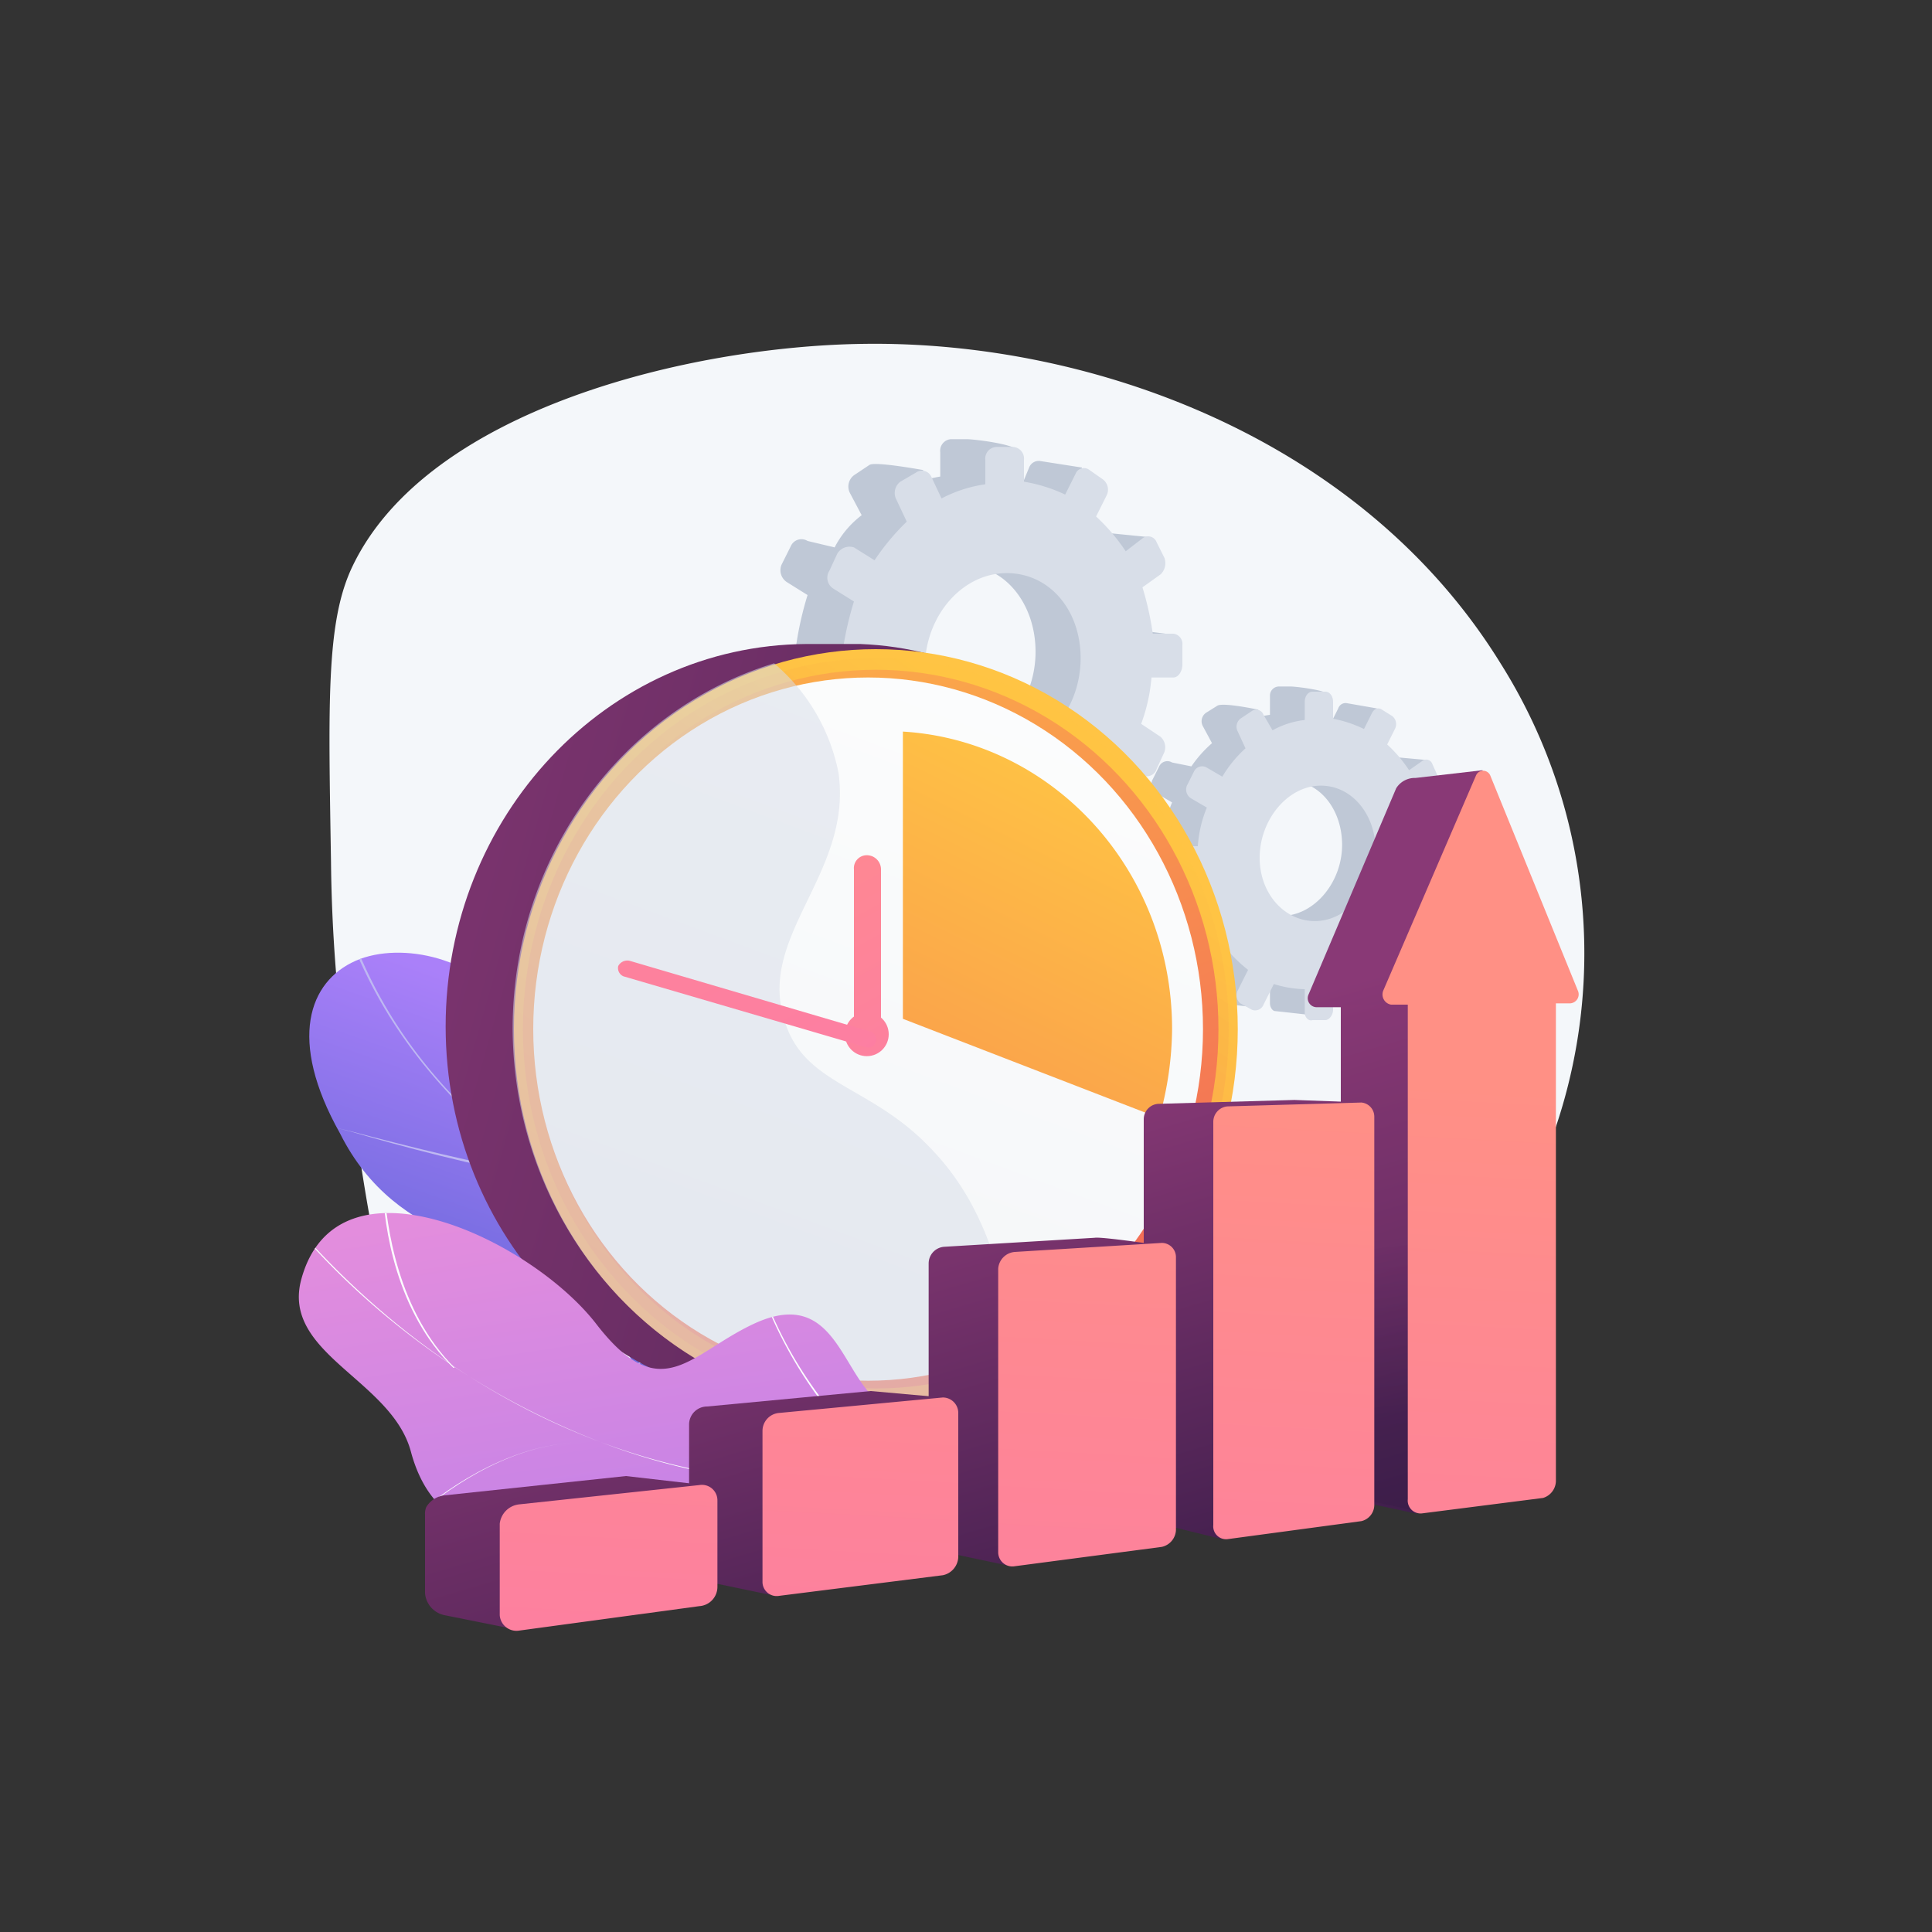 <svg xmlns="http://www.w3.org/2000/svg" xmlns:xlink="http://www.w3.org/1999/xlink" viewBox="0 0 150 150"><rect x="0" y="0" width="150" height="150" fill="#333333" stroke="none"/><defs><style>.cls-1{fill:url(#linear-gradient);}.cls-2{fill:none;}.cls-3{fill:url(#linear-gradient-2);}.cls-4{isolation:isolate;}.cls-5{fill:#f4f7fa;}.cls-6{clip-path:url(#clip-path);}.cls-7{fill:#beb8f2;}.cls-8{fill:#bfc8d6;}.cls-9{fill:#d8dee8;}.cls-10{fill:url(#linear-gradient-4);}.cls-11{fill:url(#linear-gradient-5);}.cls-12,.cls-24{opacity:0.3;}.cls-12,.cls-16,.cls-24{mix-blend-mode:multiply;}.cls-12{fill:url(#linear-gradient-6);}.cls-13{fill:url(#linear-gradient-7);}.cls-14{fill:url(#linear-gradient-8);}.cls-15{fill:url(#linear-gradient-9);}.cls-16{opacity:0.54;}.cls-17{fill:url(#linear-gradient-10);}.cls-18{fill:url(#linear-gradient-11);}.cls-19{fill:url(#linear-gradient-12);}.cls-20{clip-path:url(#clip-path-2);}.cls-21{clip-path:url(#clip-path-3);}.cls-22{fill:#fcfdfe;}.cls-23{fill:url(#linear-gradient-14);}.cls-24{fill:url(#linear-gradient-15);}.cls-25{fill:url(#linear-gradient-16);}.cls-26{fill:url(#linear-gradient-17);}.cls-27{fill:url(#linear-gradient-18);}.cls-28{fill:url(#linear-gradient-19);}.cls-29{fill:url(#linear-gradient-20);}.cls-30{fill:url(#linear-gradient-21);}.cls-31{fill:url(#linear-gradient-22);}.cls-32{fill:url(#linear-gradient-23);}.cls-33{fill:url(#linear-gradient-24);}</style><linearGradient id="linear-gradient" x1="57.52" y1="83.67" x2="47.94" y2="110.91" gradientUnits="userSpaceOnUse"><stop offset="0" stop-color="#aa80f9"/><stop offset="1" stop-color="#6165d7"/></linearGradient><linearGradient id="linear-gradient-2" x1="48.03" y1="92.33" x2="59.01" y2="162.53" gradientUnits="userSpaceOnUse"><stop offset="0" stop-color="#e38ddd"/><stop offset="1" stop-color="#9571f6"/></linearGradient><clipPath id="clip-path"><path class="cls-1" d="M76.3,120.6c2-2.3,4-4.6,5.9-7,.1,0-3.2-5.8-7.6-6.6-8.8-1.3-9.3-8.7-10.5-12.3-1.7-5.1-5.7-8.8-9.6-5.6S43.6,85.7,39.2,78.3c-1.9-3.8-8-5.3-11.6-3.7S22.3,80.7,26.4,88c4.4,8.8,13.3,8.9,18.2,11.1s2.6,8.9,8.7,9.2,10.8-.7,12.2,4.1S69.5,120,76.3,120.6Z"/></clipPath><linearGradient id="linear-gradient-4" x1="144.99" y1="102.31" x2="12.29" y2="65.03" gradientUnits="userSpaceOnUse"><stop offset="0" stop-color="#311944"/><stop offset="1" stop-color="#893976"/></linearGradient><linearGradient id="linear-gradient-5" x1="79.59" y1="62.38" x2="23.31" y2="146.94" gradientUnits="userSpaceOnUse"><stop offset="0" stop-color="#ffc444"/><stop offset="1" stop-color="#f36f56"/></linearGradient><linearGradient id="linear-gradient-6" x1="82.29" y1="59.81" x2="65.39" y2="83.46" xlink:href="#linear-gradient-5"/><linearGradient id="linear-gradient-7" x1="50.37" y1="32.78" x2="75.85" y2="100.95" xlink:href="#linear-gradient-5"/><linearGradient id="linear-gradient-8" x1="35.02" y1="167.12" x2="85.76" y2="30.36" gradientUnits="userSpaceOnUse"><stop offset="0" stop-color="#ebeff2"/><stop offset="1" stop-color="#fff"/></linearGradient><linearGradient id="linear-gradient-9" x1="86.18" y1="59.49" x2="56" y2="120.2" xlink:href="#linear-gradient-5"/><linearGradient id="linear-gradient-10" x1="53.02" y1="53.61" x2="85.44" y2="114.04" gradientUnits="userSpaceOnUse"><stop offset="0" stop-color="#ff9085"/><stop offset="1" stop-color="#fb6fbb"/></linearGradient><linearGradient id="linear-gradient-11" x1="55.89" y1="52.07" x2="88.31" y2="112.5" xlink:href="#linear-gradient-10"/><linearGradient id="linear-gradient-12" x1="22.12" y1="11.05" x2="96.18" y2="149.1" xlink:href="#linear-gradient-10"/><clipPath id="clip-path-2"><rect class="cls-2" x="22.6" y="84" width="56.2" height="36.33"/></clipPath><clipPath id="clip-path-3"><path class="cls-3" d="M77,120.3a5.4,5.4,0,0,0,.8-2.2c-.1-2.6-.1-7.6-2-9.6-.4-.3-2.3.8-2.8.6a5.3,5.3,0,0,1-3.3.4c-4.4-.8-4-9.9-11-6.8-5.1,2.3-7.3,6.7-12.4.1S26.2,89.1,23.4,99.3c-1.6,5.8,7,7.8,8.5,13.4s5.7,7.1,11.6,5.8,5.4,2.4,7.4,6.9,9.6.5,12.7-2.1S74,117.6,77,120.3Z"/></clipPath><linearGradient id="linear-gradient-14" x1="120.1" y1="123.14" x2="106.14" y2="75.9" xlink:href="#linear-gradient-4"/><linearGradient id="linear-gradient-15" x1="108.47" y1="110.64" x2="106.64" y2="96.06" xlink:href="#linear-gradient-4"/><linearGradient id="linear-gradient-16" x1="114.72" y1="84.1" x2="109.53" y2="179.65" xlink:href="#linear-gradient-10"/><linearGradient id="linear-gradient-17" x1="105.45" y1="128.82" x2="91.49" y2="81.6" xlink:href="#linear-gradient-4"/><linearGradient id="linear-gradient-18" x1="101.45" y1="83.36" x2="96.27" y2="178.81" xlink:href="#linear-gradient-10"/><linearGradient id="linear-gradient-19" x1="89.42" y1="135" x2="75.36" y2="87.43" xlink:href="#linear-gradient-4"/><linearGradient id="linear-gradient-20" x1="85.85" y1="82.47" x2="80.67" y2="177.86" xlink:href="#linear-gradient-10"/><linearGradient id="linear-gradient-21" x1="71.14" y1="141.59" x2="57.18" y2="94.37" xlink:href="#linear-gradient-4"/><linearGradient id="linear-gradient-22" x1="68.67" y1="81.53" x2="63.49" y2="176.78" xlink:href="#linear-gradient-10"/><linearGradient id="linear-gradient-23" x1="54.8" y1="156.65" x2="37.51" y2="98.15" xlink:href="#linear-gradient-4"/><linearGradient id="linear-gradient-24" x1="49.46" y1="80.49" x2="44.3" y2="175.59" xlink:href="#linear-gradient-10"/></defs><g class="cls-4"><g id="Слой_1" data-name="Слой 1"><path class="cls-5" d="M66.9,26.7c-13.2.2-33.6,5-39.5,17.2-2.1,4.3-1.9,10.6-1.7,23.1a122.4,122.4,0,0,0,1.2,15.8c2,13.9,3.3,23.3,8.4,28.8,12.8,13.8,58.9,13.4,78.6-11.4a42.2,42.2,0,0,0,2.6-48.7C105.7,34,84.6,26.4,66.9,26.7Z"/><path class="cls-1" d="M76.3,120.6c2-2.3,4-4.6,5.9-7,.1,0-3.2-5.8-7.6-6.6-8.8-1.3-9.3-8.7-10.5-12.3-1.7-5.1-5.7-8.8-9.6-5.6S43.6,85.7,39.2,78.3c-1.9-3.8-8-5.3-11.6-3.7S22.3,80.7,26.4,88c4.4,8.8,13.3,8.9,18.2,11.1s2.6,8.9,8.7,9.2,10.8-.7,12.2,4.1S69.5,120,76.3,120.6Z"/><g class="cls-6"><path class="cls-7" d="M79.7,118.2a240.1,240.1,0,0,0-22.6-16.6l-5.6-3.8C41.2,90.9,31.5,84.5,27.1,72h-.2c4.5,12.5,14.2,19,24.5,25.8l5.6,3.8a199,199,0,0,1,22.5,16.7Z"/><path class="cls-7" d="M42,91.4v-.2c-4.8-.8-11.1-2.4-14.5-3.3l-2.9-.7h.1l2.7.7C30.8,88.9,37.1,90.6,42,91.4Z"/><path class="cls-7" d="M38.1,87.9a19.8,19.8,0,0,1-2.4-9.3c.1-2.3.6-3.8.8-3.9h-.2c-.6,1.1-2,6.7,1.7,13.4Z"/><path class="cls-7" d="M64.5,106.8l.2-.2c-6-6.1-6.5-16.1-6.4-20.1v-.3h-.1v.3a37.3,37.3,0,0,0,.6,8.3Q60.3,102.5,64.5,106.8Z"/><path class="cls-7" d="M48.7,106.5h-.1c0-.1,6.1-4.6,12.4-2.3v.2C54.7,102,48.7,106.5,48.7,106.5Zm-.1-.1Z"/><path class="cls-7" d="M77.9,116.8c-1.1-1.4-2.4-4.1-2.5-9.6v-.3h-.1v.2c0,5.6,1.4,8.3,2.5,9.7Z"/><path class="cls-7" d="M75.2,114.8v-.2c-2.5-1.8-7.2-.9-9.7-.2h-.2v.2h.2C68.1,113.9,72.7,112.9,75.2,114.8Z"/></g><path class="cls-8" d="M108.6,72l.4-.9a.8.8,0,0,0-.2-1l-1.1-.7a10.7,10.7,0,0,0,.6-2.7h1.3a.9.9,0,0,0,.6-.8v-1a.7.7,0,0,0-.6-.7h-1.2a10.7,10.7,0,0,0-.6-2.7l1-.8h.1l.2.4,1.6-2.1-2.2-.2-.3-.2h-.4l-1,.7a10.6,10.6,0,0,0-1.7-2h.1l1.5.3.2-2.6-2.3-.4a.6.6,0,0,0-.7.4l-.6,1.2c-.8-.4-.1-.8-1-.9l.9-1.3c0-.4-2.6-.7-3-.7h-.9a.7.7,0,0,0-.7.7v1.5a7.3,7.3,0,0,0-2.5.8l1.6-1.2s-2.8-.6-3.2-.3l-.8.5a.8.8,0,0,0-.3,1.1l.7,1.3a9.3,9.3,0,0,0-1.6,1.8L91,59.2a.7.7,0,0,0-1,.3l-.5,1a.8.8,0,0,0,.3,1.1l1.2.7a9.4,9.4,0,0,0-.7,3H88.8a.8.8,0,0,0-.7.8v1.2a.7.7,0,0,0,.6.7l1.7.3a9.5,9.5,0,0,0,.7,2.4l-1.3,1a.9.9,0,0,0-.3,1.1l.5,1c.2.3,3.3.5,3.3.5l-1-1.3a10.7,10.7,0,0,0,1.9,1.8l-.8,1.6a.7.7,0,0,0,.3,1l.8.5h.2l2.7.3.3-2h.9v1.7c0,.3.2.6.4.6h0l2.7.3V75.9l1.5-.7.7,1.4c.1.2.2.3.4.3l2.5.4-.8-2.5h-.4l-.6-1.1a12,12,0,0,0,1.7-2.1l1.1.7A.5.5,0,0,0,108.6,72Zm-8.8-.9c-2.6.3-4.7-2-4.7-4.9s2.1-5.5,4.7-5.6,4.4,2.2,4.4,5S102.2,70.9,99.8,71.1Zm10.8-5.7,1.7-.8-1.7-.2Zm-2.2,7.1,2,.3.3-.7-1.6-1Z"/><path class="cls-9" d="M112.2,64.6H111a11,11,0,0,0-.6-2.6l1-.8a.8.8,0,0,0,.2-1l-.4-.9a.5.5,0,0,0-.8-.2l-1,.7a10.6,10.6,0,0,0-1.7-2l.6-1.2a.8.8,0,0,0-.2-1l-.8-.5c-.3-.2-.6-.1-.8.3l-.6,1.2a9.7,9.7,0,0,0-2.4-.8V54.5c0-.5-.3-.8-.6-.8h-1c-.3,0-.6.3-.6.8v1.4a6.7,6.7,0,0,0-2.5.8l-.7-1.2a.6.6,0,0,0-.9-.3l-.9.6a.8.8,0,0,0-.2,1l.6,1.3a9.6,9.6,0,0,0-1.8,2.2l-1.2-.7a.7.7,0,0,0-1,.3l-.5,1a.8.8,0,0,0,.3,1.1l1.2.7a9.4,9.4,0,0,0-.7,3H91.5a.9.9,0,0,0-.7.8v1.2a.8.8,0,0,0,.7.7h1.6a8.9,8.9,0,0,0,.7,2.8l-1.3,1a.8.8,0,0,0-.3,1.1l.5.9a.6.6,0,0,0,1,.2l1.3-1a11.4,11.4,0,0,0,1.9,1.9l-.8,1.6a.8.8,0,0,0,.2,1l.9.5a.7.7,0,0,0,.9-.4l.8-1.6a8.6,8.6,0,0,0,2.4.4v1.8c0,.4.3.7.6.6h1c.3,0,.6-.4.6-.8V76.6l2.3-1,.7,1.4a.5.5,0,0,0,.8.1l.8-.6a.8.8,0,0,0,.2-1l-.7-1.4a16.3,16.3,0,0,0,1.7-2l1.1.6c.3.2.6.1.8-.3l.4-.9a.8.8,0,0,0-.2-1l-1.1-.7a10.7,10.7,0,0,0,.6-2.7h1.3c.3,0,.5-.3.5-.7v-1C112.7,64.9,112.5,64.6,112.2,64.6Zm-9.8,6.9c-2.5.2-4.6-2-4.6-4.9s2.1-5.5,4.6-5.6,4.4,2.2,4.4,5S104.8,71.3,102.4,71.5Z"/><path class="cls-8" d="M86.3,59.2l.6-1.3a.9.9,0,0,0-.3-1.2l-1.5-.9a15.3,15.3,0,0,0,.8-3.7h1.7a1,1,0,0,0,.8-1V49.6a.9.9,0,0,0-.8-.9H86a13.5,13.5,0,0,0-.8-3.6l1.4-1a.1.1,0,0,0,.1-.1l.2.4,2.3-2.7-3-.3-.5-.3-.5.2-1.3,1a8.7,8.7,0,0,0-2.3-2.7v-.2l2.1.4.3-3.5-3.2-.5a.8.8,0,0,0-.9.5L79.2,38c-1-.5-.2-1-1.3-1.2l1.2-1.7c0-.6-3.5-1-4-1H73.8a.9.9,0,0,0-.8,1V37a12.3,12.3,0,0,0-3.4,1.1l2.1-1.6s-3.8-.7-4.2-.4l-1.2.8a1.1,1.1,0,0,0-.3,1.4l.9,1.7a7.4,7.4,0,0,0-2.1,2.5L62.7,42a.9.9,0,0,0-1.3.4l-.7,1.4a1.1,1.1,0,0,0,.4,1.4l1.6,1a25.9,25.9,0,0,0-.9,4H59.9a1,1,0,0,0-1,1.1V53a1.1,1.1,0,0,0,.8,1l2.3.3a11.5,11.5,0,0,0,.9,3.3l-1.8,1.3a1.2,1.2,0,0,0-.4,1.5l.7,1.3c.3.4,4.5.7,4.5.7l-1.4-1.8A19.7,19.7,0,0,0,67,63.1l-1,2.1a1.1,1.1,0,0,0,.3,1.4l1.2.6h.2l3.6.4.4-2.7H73v2.4a.8.8,0,0,0,.5.8h0l3.5.4V64.4a6.6,6.6,0,0,0,1.9-.9l1,1.8a.5.5,0,0,0,.5.4l3.5.5-1.2-3.3-.5.2-.8-1.6a14.4,14.4,0,0,0,2.2-2.7l1.5.9A.8.8,0,0,0,86.3,59.2ZM74.5,58c-3.4.3-6.2-2.6-6.2-6.6s2.8-7.3,6.2-7.5,5.9,2.9,5.9,6.7S77.8,57.7,74.5,58Zm14.4-7.6,2.4-1.1L88.9,49Zm-2.8,9.5,2.6.3.4-.9L86.9,58Z"/><path class="cls-9" d="M91.1,49.2H89.5a23.3,23.3,0,0,0-.8-3.6l1.4-1a1.2,1.2,0,0,0,.3-1.3l-.6-1.2a.7.7,0,0,0-1.1-.3l-1.3,1a14.9,14.9,0,0,0-2.3-2.7l.8-1.6a1,1,0,0,0-.3-1.3l-1-.7a.7.7,0,0,0-1.1.3l-.8,1.6a11.9,11.9,0,0,0-3.2-1V35.7a.9.9,0,0,0-.9-1H77.4a.9.9,0,0,0-.9,1v1.9a10.4,10.4,0,0,0-3.4,1.1L72.3,37a.8.8,0,0,0-1.2-.3l-1.2.7a1.1,1.1,0,0,0-.3,1.4l.8,1.7a18.1,18.1,0,0,0-2.5,3l-1.6-1A1.1,1.1,0,0,0,65,43l-.6,1.3a1,1,0,0,0,.3,1.4l1.6,1a25.9,25.9,0,0,0-.9,4H63.5a1.3,1.3,0,0,0-1,1.1v1.6a1,1,0,0,0,1,1l2-.2a15.1,15.1,0,0,0,1,3.8l-1.8,1.3a1.1,1.1,0,0,0-.3,1.5l.6,1.2a.9.9,0,0,0,1.3.3l1.8-1.3a11.3,11.3,0,0,0,2.5,2.4l-1,2.2a1.1,1.1,0,0,0,.3,1.4l1.2.6c.4.2.9,0,1.2-.6l1-2.1a8.7,8.7,0,0,0,3.2.6v2.3c0,.6.4,1,.9.9h1.2a1.2,1.2,0,0,0,.9-1.1V65.3a16,16,0,0,0,3-1.3l1,1.8c.2.5.7.5,1.1.2l1-.8a1.2,1.2,0,0,0,.3-1.4L85,62a16,16,0,0,0,2.2-2.8l1.5,1a.8.8,0,0,0,1.1-.5l.6-1.3a1.1,1.1,0,0,0-.3-1.2l-1.5-1a13.5,13.5,0,0,0,.8-3.6h1.7c.4,0,.7-.5.7-1V50.1A.8.8,0,0,0,91.1,49.2ZM78,58.5c-3.4.3-6.2-2.6-6.2-6.6s2.8-7.3,6.2-7.4,5.9,2.8,5.9,6.6S81.3,58.2,78,58.5Z"/><path class="cls-10" d="M90.8,79.5c.1,16.1-8.5,29.2-23.7,29.6H62.8c-15.6.1-28.2-13.1-28.2-29.4S47.1,50.1,62.6,50h4.2C81.8,50.6,90.8,63.6,90.8,79.5Z"/><ellipse class="cls-11" cx="68" cy="79.9" rx="28.1" ry="29.5"/><ellipse class="cls-12" cx="68" cy="79.9" rx="27.4" ry="28.8"/><ellipse class="cls-13" cx="68" cy="79.9" rx="26.6" ry="27.9"/><ellipse class="cls-14" cx="67.4" cy="79.9" rx="26" ry="27.3"/><path class="cls-15" d="M70.1,79.1,90,86.8a26.1,26.1,0,0,0,1-6.9c0-12.4-9.3-22.4-20.9-23.1Z"/><g class="cls-16"><path class="cls-9" d="M60.9,79.2c-2.1-6.6,5.3-11.4,4.2-19.2a14.9,14.9,0,0,0-5-8.5c-11.8,3.6-20.3,15-20.3,28.4.1,16.3,12.7,29.5,28.2,29.5a26.2,26.2,0,0,0,10.8-2.3c-.5-9.4-3.4-14.7-6.5-17.9C67.6,84.2,62.4,84.3,60.9,79.2Z"/></g><ellipse class="cls-17" cx="67.3" cy="80.3" rx="1.7" ry="1.7"/><path class="cls-18" d="M67.3,66.4a1,1,0,0,0-1,1.1V79.2a1,1,0,0,0,1,1.1,1.1,1.1,0,0,0,1.1-1.1V67.5A1.1,1.1,0,0,0,67.3,66.4Z"/><path class="cls-19" d="M67.6,80.1,48.9,74.6a.8.8,0,0,0-.9.4.7.7,0,0,0,.4.8l18.8,5.5a.6.6,0,1,0,.4-1.2Z"/><g class="cls-20"><path class="cls-3" d="M77,120.3a5.4,5.4,0,0,0,.8-2.2c-.1-2.6-.1-7.6-2-9.6-.4-.3-2.3.8-2.8.6a5.3,5.3,0,0,1-3.3.4c-4.4-.8-4-9.9-11-6.8-5.1,2.3-7.3,6.7-12.4.1S26.2,89.1,23.4,99.3c-1.6,5.8,7,7.8,8.5,13.4s5.7,7.1,11.6,5.8,5.4,2.4,7.4,6.9,9.6.5,12.7-2.1S74,117.6,77,120.3Z"/><g class="cls-21"><path class="cls-22" d="M76.9,113.6v-.2c-19,5.2-38.9-1.4-53.4-17.6h-.1a59.5,59.5,0,0,0,24.4,16.6A49,49,0,0,0,76.9,113.6Z"/><path class="cls-22" d="M51.6,127.8c2.7-4.6,9.1-10.3,14.2-12.6h-.1c-5.1,2.3-11.5,8-14.2,12.7Z"/><path class="cls-22" d="M73.2,114.5h0c-3,0-5.7-1.5-8.3-4.5a32.5,32.5,0,0,1-5.2-8.5h-.1a33.2,33.2,0,0,0,5.2,8.6Q68.7,114.5,73.2,114.5Z"/><path class="cls-22" d="M46.5,112h0c-5.5-.4-10.5,2.6-13.7,5.2h.1C36.1,114.6,41,111.6,46.5,112Z"/><path class="cls-22" d="M35.2,106.2h.1c-4.4-4.4-5.3-10.9-5.5-14.3h-.1C29.8,95.4,30.8,101.9,35.2,106.2Z"/></g></g><path class="cls-23" d="M117.4,75.6l-2.3-15.8-5.2.6a1.7,1.7,0,0,0-1.5.8l-6.8,16a.7.7,0,0,0,.6,1h1.9v37.2a1,1,0,0,0,1.1,1.1l4.7,1c.6,0,5.8-2.9,5.8-3.5V76.6h1.2A.7.7,0,0,0,117.4,75.6Z"/><path class="cls-24" d="M109.3,78h-5.2v37.2a1,1,0,0,0,1.1,1.1l4.7,1,2.4-1.1Z"/><path class="cls-25" d="M122.5,76.9l-6.8-16.7a.6.6,0,0,0-1.1,0l-7.2,16.7A.8.8,0,0,0,108,78h1.3v38.4a1,1,0,0,0,1.1,1.1l9.4-1.2a1.4,1.4,0,0,0,1-1.3V77.9h1.1A.7.7,0,0,0,122.5,76.9Z"/><path class="cls-26" d="M94.9,119.5,90,118.3a1,1,0,0,1-1.2-1V86.9A1.2,1.2,0,0,1,90,85.7l10.5-.3,5.4.2-4.4,30.1C101.5,116.4,94.9,119.5,94.9,119.5Z"/><path class="cls-27" d="M105.7,118.1l-10.4,1.4a1,1,0,0,1-1.1-1.1V87.1a1.2,1.2,0,0,1,1.1-1.2l10.4-.3a1.1,1.1,0,0,1,1,1.1v30.1A1.3,1.3,0,0,1,105.7,118.1Z"/><path class="cls-28" d="M78.5,121.6l-5.2-1.1a1,1,0,0,1-1.2-1.1V98.1a1.3,1.3,0,0,1,1.2-1.3L85,96.1c.6-.1,5.9.7,5.9.7L86,117.6C86,118.3,79.1,121.5,78.5,121.6Z"/><path class="cls-29" d="M90.2,120.1l-11.4,1.5a1.1,1.1,0,0,1-1.3-1.1v-22a1.4,1.4,0,0,1,1.3-1.3l11.4-.7a1.1,1.1,0,0,1,1.1,1.1v21.2A1.4,1.4,0,0,1,90.2,120.1Z"/><path class="cls-30" d="M59.7,123.8l-4.8-1a1.1,1.1,0,0,1-1.4-1.1V110.6a1.4,1.4,0,0,1,1.4-1.4L67.6,108l5.6.5-4.3,11.3C68.9,120.5,60.4,123.7,59.7,123.8Z"/><path class="cls-31" d="M73.2,122.3l-12.7,1.6a1.1,1.1,0,0,1-1.3-1.1V111.1a1.4,1.4,0,0,1,1.3-1.4l12.7-1.2a1.2,1.2,0,0,1,1.2,1.2v11.2A1.5,1.5,0,0,1,73.2,122.3Z"/><path class="cls-32" d="M48.6,114.6l-14.1,1.5a1.9,1.9,0,0,0-1.4.9,1.3,1.3,0,0,0-.1.6v6.1a1.9,1.9,0,0,0,1.5,1.7l5,1c.8-.1,10.5-3.6,10.5-4.3l2.4-2.8,2.3-4Z"/><path class="cls-33" d="M54.3,124.7l-14,1.9a1.3,1.3,0,0,1-1.5-1.2v-7.1a1.7,1.7,0,0,1,1.5-1.5l14-1.5a1.2,1.2,0,0,1,1.4,1.2v6.7A1.5,1.5,0,0,1,54.3,124.7Z"/></g></g></svg>